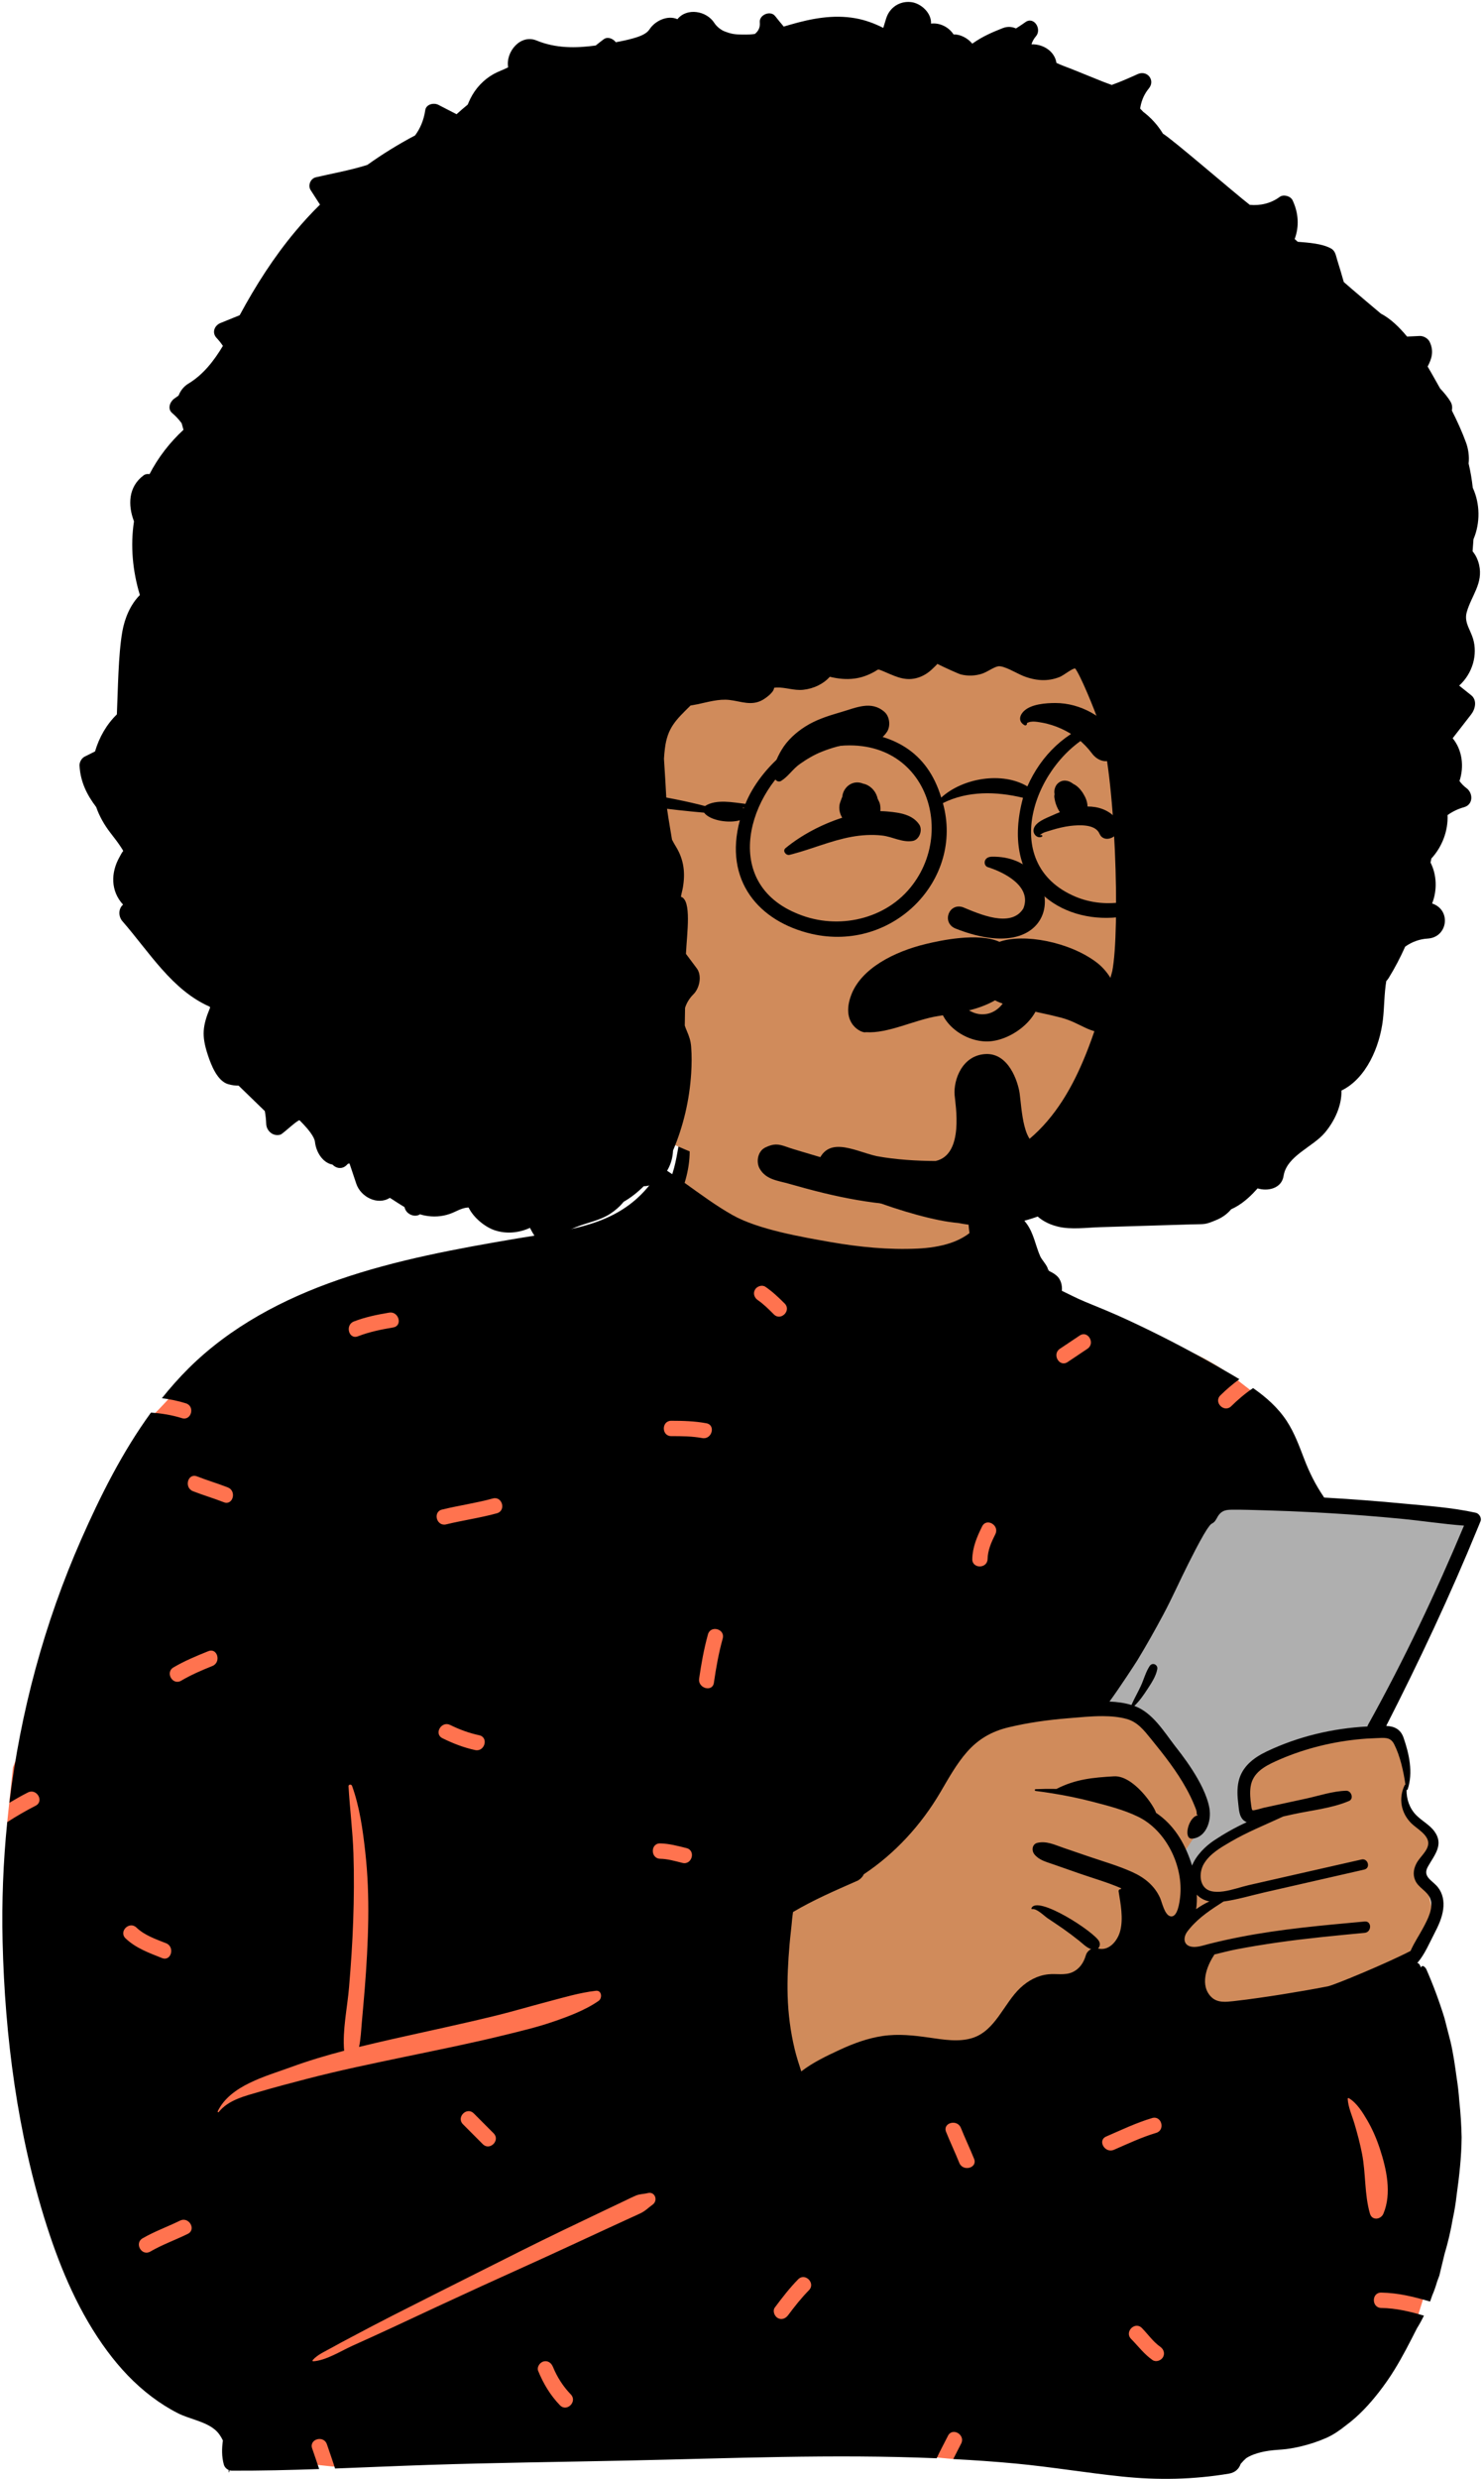 <svg width="203" height="339" viewBox="0 0 203 339" fill="none" xmlns="http://www.w3.org/2000/svg">
<path fill-rule="evenodd" clip-rule="evenodd" d="M177.086 203.984C174.804 195.107 172.705 191.342 168.652 188.257C164.86 185.37 159.324 182.945 151.246 181.174C142.834 179.7 142.595 175.314 140.487 168.266C139.871 166.146 136.822 165.582 135.505 167.11C135.32 166.908 135.126 166.725 134.927 166.559C135.106 165.547 133.638 162.651 133.687 161.685C134.199 151.594 130.908 146.528 122.696 144.645C120.911 144.235 108.779 143.993 107.037 144.477C99.424 146.588 91.93 153.292 93.076 161.366C90.687 164.498 88.348 166.41 84.661 167.419C78.919 168.15 81.804 249.736 91.775 298.615C96.054 319.587 198.356 283.892 193.733 273.389C194.388 271.463 193.194 269.348 193.733 267.359C194.123 265.921 195.122 265.325 195.625 263.902C196.332 261.896 195.564 259.206 194.767 257.16C194.44 256.142 195.367 255.043 195.625 254.003C196.848 249.095 194.049 249.527 192.029 246.248C192.059 246.237 192.584 243.895 192.583 243.906C192.891 242.234 192.117 240.092 191.442 238.697C190.986 237.754 190.008 237.163 189.037 237.271C190.015 233.94 191.252 231.168 192.583 227.959C194.935 222.303 197.173 216.385 200.552 211.265C201.934 209.167 200.817 207.239 198.578 207.096C191.332 206.635 184.164 205.589 177.086 203.984Z" fill="#D08B5B"/>
<path fill-rule="evenodd" clip-rule="evenodd" d="M165.775 204.671L149.232 232.751C149.232 232.751 153.156 233.144 154.744 233.91C156.333 234.675 163.625 243.975 163.625 243.975L164.783 249.095L162.038 253.223L163.109 255.814C163.109 255.814 163.873 254.059 165.775 252.695C167.676 251.333 171.87 249.095 171.87 249.095C171.87 249.095 170.477 248.347 170.477 247.468C170.477 246.59 169.249 242.844 171.87 241.429C174.492 240.013 188.039 236.702 188.039 236.702L201.769 207.653L165.775 204.671Z" fill="#AFAFAF"/>
<path fill-rule="evenodd" clip-rule="evenodd" d="M91.977 167.61L144.505 176.857L168.65 188.256L172.593 191.302L149.23 232.753L113.157 239.354L103.967 263.299L105.843 290.291L164.527 283.272L189.84 280.255L195.791 304.352L194.717 314.265L193.153 319.291L130.399 336.286C130.399 336.286 98.443 333.179 92.779 333.179C87.114 333.179 45.582 337.316 45.582 337.316L35.973 336.286C35.973 336.286 14.712 313.809 11.415 305.809C8.117 297.81 0.987 249.182 0.987 249.182L1.772 241.712L20.141 194.294C20.141 194.294 22.593 192.061 25.686 188.256C28.778 184.452 91.977 167.61 91.977 167.61Z" fill="#FF734F"/>
<path fill-rule="evenodd" clip-rule="evenodd" d="M187.046 236.103C182.299 236.345 177.547 237.478 173.253 239.529C171.496 240.37 169.904 241.583 169.438 243.579C169.202 244.599 169.26 245.652 169.386 246.682C169.48 247.462 169.504 248.457 170.179 248.985C170.294 249.074 170.417 249.143 170.546 249.192C168.962 249.91 167.453 250.771 166.113 251.659C164.887 252.47 163.628 253.721 163.062 255.132C163.015 254.972 162.968 254.823 162.921 254.68C161.958 251.823 160.472 249.481 158.134 247.908C157.869 246.937 155.019 242.76 152.373 242.917C149.474 243.089 147.143 243.301 144.522 244.638C143.567 244.618 142.613 244.63 141.67 244.673C141.508 244.677 141.516 244.899 141.67 244.916C142.435 245.014 143.199 245.12 143.964 245.248C145.781 245.538 147.593 245.909 149.365 246.368C151.491 246.921 153.692 247.474 155.678 248.439C159.533 250.313 161.918 255.208 161.428 259.468C161.348 260.167 161.077 262.279 160.111 262.061C159.294 261.877 158.97 260.167 158.684 259.534C157.92 257.853 156.542 256.756 154.891 256.012C152.95 255.137 150.874 254.546 148.862 253.858C147.725 253.467 146.585 253.075 145.443 252.686C144.275 252.285 143.166 251.73 141.921 252.011C141.17 252.181 141.084 253.08 141.505 253.595C142.147 254.381 143.1 254.612 144.024 254.934C145.245 255.36 146.463 255.786 147.679 256.212C149.562 256.867 151.534 257.422 153.369 258.227L153.311 258.357C153.162 258.315 152.986 258.465 153.016 258.649C153.291 260.348 153.673 262.312 153.248 264.016C152.914 265.366 151.732 266.86 150.198 266.463C150.439 266.243 150.528 265.862 150.366 265.51C149.758 264.208 141.799 259.064 141.09 260.973C141.066 261.041 141.139 261.091 141.197 261.082C141.802 260.955 142.815 261.99 143.299 262.319C143.997 262.792 144.707 263.254 145.399 263.739C146.156 264.27 146.893 264.827 147.615 265.402C148.18 265.854 148.606 266.324 149.255 266.552C148.916 266.716 148.646 267.017 148.531 267.404C148.237 268.41 147.671 269.263 146.689 269.708C145.661 270.17 144.502 269.877 143.417 269.991C141.94 270.141 140.651 270.845 139.575 271.851C137.317 273.968 136.182 277.699 133.022 278.698C131.135 279.295 129.04 278.92 127.129 278.649C124.995 278.346 122.916 278.107 120.766 278.423C118.707 278.725 116.762 279.44 114.882 280.312C113.119 281.128 111.172 282.053 109.608 283.271C109.287 282.276 108.962 281.291 108.716 280.274C108.135 277.872 107.82 275.423 107.744 272.954C107.674 270.603 107.805 268.242 108.006 265.902C108.106 264.732 108.263 263.568 108.362 262.4C108.388 262.105 108.441 261.791 108.48 261.475C111.271 259.823 114.203 258.557 117.159 257.254C117.167 257.252 117.175 257.246 117.183 257.244C117.276 257.202 117.364 257.163 117.456 257.123C117.453 257.117 117.45 257.112 117.445 257.108C117.783 256.9 118.019 256.624 118.16 256.314C122.421 253.479 125.982 249.61 128.636 245.097C129.749 243.206 130.82 241.244 132.275 239.587C133.827 237.819 135.667 236.768 137.944 236.221C140.607 235.582 143.351 235.198 146.079 234.98C147.569 234.862 149.235 234.678 150.858 234.686C151.99 234.694 153.096 234.79 154.113 235.071C155.618 235.486 156.498 236.634 157.443 237.796C158.346 238.91 159.245 240.026 160.087 241.187C160.886 242.287 161.64 243.425 162.295 244.618C162.688 245.331 163.051 246.066 163.358 246.825C163.466 247.094 163.608 247.399 163.672 247.677C163.738 247.958 163.617 248.256 163.931 248.256C162.635 248.273 161.774 251.515 163.062 251.439C164.874 251.334 165.784 249.156 165.429 247.223C164.796 243.774 161.376 239.609 160.7 238.728C159.206 236.779 157.663 234.236 155.271 233.33C155.236 233.317 155.2 233.304 155.166 233.293C155.862 232.63 156.412 231.838 156.938 231.032C157.48 230.201 158.126 229.25 158.305 228.265C158.417 227.638 157.639 227.281 157.27 227.829C156.734 228.631 156.475 229.645 156.074 230.525C155.665 231.417 155.169 232.261 154.776 233.161C153.83 232.871 152.808 232.737 151.77 232.692C153.082 230.911 155.323 227.474 155.591 227.034C156.833 224.99 158.015 222.884 159.143 220.774C160.362 218.489 161.407 216.109 162.575 213.798C163.238 212.487 163.906 211.166 164.642 209.894C164.895 209.457 165.168 209.022 165.476 208.626C165.537 208.547 165.613 208.481 165.684 208.408C165.765 208.362 165.848 208.313 165.896 208.287C166.32 208.043 166.469 207.476 166.768 207.116C167.244 206.534 167.803 206.467 168.522 206.459C170.051 206.443 171.584 206.503 173.112 206.545C175.356 206.608 177.597 206.698 179.838 206.816C180.517 206.852 181.192 206.89 181.87 206.932C185.131 207.125 188.387 207.38 191.636 207.693C194.511 207.969 197.386 208.419 200.264 208.634C196.368 217.92 192.048 227.036 187.156 235.836C187.106 235.926 187.07 236.014 187.046 236.103ZM165.429 260.026C164.8 260.315 164.191 260.673 163.623 261.083C163.718 260.445 163.741 259.773 163.714 259.099C164.183 259.602 164.783 259.891 165.429 260.026ZM192.254 244.052C192.21 244.058 192.168 244.082 192.147 244.126C191.278 245.925 191.641 247.935 193.062 249.345C193.805 250.08 195.425 250.911 195.373 252.118C195.328 253.096 194.269 253.916 193.815 254.722C193.393 255.473 193.236 256.298 193.574 257.112C194.006 258.156 195.213 258.571 195.626 259.595C196.151 260.895 195.3 262.463 194.702 263.595C194.148 264.643 193.429 265.691 192.953 266.799C189.762 268.457 182.52 271.468 181.648 271.636C180.584 271.843 179.519 272.04 178.45 272.224C176.401 272.58 174.345 272.912 172.284 273.204C171.111 273.369 169.936 273.533 168.76 273.66C167.734 273.772 166.576 273.921 165.749 273.146C164.081 271.581 165.016 268.957 166.072 267.376C166.092 267.344 166.092 267.314 166.084 267.288C167.079 267.055 168.072 266.782 169.061 266.59C170.965 266.222 172.881 265.913 174.801 265.636C178.744 265.072 182.714 264.698 186.677 264.322C187.659 264.228 187.67 262.679 186.677 262.771C180.982 263.293 175.258 263.79 169.64 264.89C168.231 265.163 166.832 265.473 165.443 265.823C164.786 265.985 164.081 266.241 163.392 266.249C163.35 266.249 163.309 266.249 163.267 266.246C161.918 266.203 161.722 265.045 162.464 264.082C162.555 263.962 162.649 263.845 162.746 263.731C164.055 262.166 165.687 261.121 167.367 260.038C169.249 259.781 171.127 259.209 172.97 258.788C177.521 257.747 182.072 256.708 186.625 255.67C187.518 255.465 187.139 254.089 186.245 254.292C182.789 255.077 179.333 255.861 175.876 256.647L170.818 257.798C169.807 258.027 168.545 258.486 167.357 258.652C166.769 258.733 166.202 258.744 165.688 258.623C164.032 258.23 163.947 256.151 164.662 254.917C165.463 253.529 166.977 252.662 168.32 251.878C170.648 250.514 173.124 249.535 175.545 248.405C175.974 248.311 176.403 248.216 176.833 248.12C179.33 247.569 182.184 247.298 184.535 246.288C185.241 245.988 184.855 244.874 184.159 244.889C182.333 244.93 180.426 245.581 178.642 245.967C176.712 246.387 174.779 246.805 172.849 247.223C172.656 247.264 171.509 247.632 171.336 247.551C171.226 247.498 171.187 247.115 171.151 246.863C171.033 246.033 170.946 245.161 171.075 244.328C171.358 242.46 172.911 241.583 174.481 240.866C177.979 239.271 181.815 238.273 185.633 237.874C186.512 237.782 187.392 237.725 188.277 237.695C189.317 237.664 190.173 237.48 190.7 238.508C191.526 240.125 191.982 242.205 192.254 244.052ZM187.397 302.718C186.634 300.075 186.842 297.251 186.32 294.553C186.05 293.162 185.682 291.781 185.28 290.423C184.956 289.324 184.415 288.158 184.354 287.013C184.351 286.936 184.441 286.892 184.502 286.926C185.578 287.546 186.403 288.88 187.016 289.928C187.75 291.184 188.311 292.496 188.764 293.877C189.664 296.629 190.404 299.946 189.243 302.718C188.897 303.545 187.681 303.71 187.397 302.718ZM157.65 322.739C156.514 321.944 155.686 320.833 154.722 319.85C153.776 318.886 155.257 317.4 156.204 318.365C157.026 319.201 157.74 320.246 158.708 320.924C159.173 321.249 159.388 321.838 159.083 322.362C158.813 322.824 158.114 323.064 157.65 322.739ZM151.315 292.177C153.39 291.278 155.428 290.299 157.598 289.651C158.896 289.263 159.445 291.292 158.156 291.677C156.157 292.274 154.282 293.164 152.373 293.992C151.147 294.523 150.082 292.713 151.315 292.177ZM129.419 291.548C128.911 290.293 130.938 289.752 131.438 290.989C132.013 292.414 132.673 293.802 133.248 295.225C133.754 296.481 131.727 297.022 131.227 295.785C130.652 294.359 129.994 292.972 129.419 291.548ZM107.806 316.612C107.468 317.064 106.905 317.308 106.372 316.989C105.927 316.722 105.655 316.008 105.997 315.551C106.995 314.217 108.007 312.898 109.177 311.707C110.125 310.742 111.606 312.23 110.658 313.194C109.613 314.256 108.697 315.419 107.806 316.612ZM104.715 175.98C105.676 176.639 106.519 177.438 107.34 178.262C108.295 179.219 106.813 180.706 105.859 179.749C105.167 179.054 104.468 178.35 103.658 177.794C103.189 177.473 102.979 176.876 103.282 176.356C103.553 175.891 104.248 175.66 104.715 175.98ZM136.159 209.795C135.615 210.887 135.126 211.958 135.095 213.199C135.062 214.55 132.967 214.55 133.001 213.199C133.041 211.574 133.638 210.166 134.35 208.734C134.953 207.523 136.759 208.588 136.159 209.795ZM147.695 182.637C148.822 181.884 149.868 183.704 148.752 184.45C147.847 185.055 146.942 185.662 146.038 186.267C144.912 187.02 143.865 185.198 144.981 184.452C145.886 183.847 146.79 183.242 147.695 182.637ZM97.655 230.121C97.463 231.456 95.445 230.884 95.635 229.563C95.93 227.518 96.289 225.501 96.842 223.509C97.204 222.207 99.224 222.765 98.862 224.069C98.309 226.06 97.95 228.076 97.655 230.121ZM90.311 254.193C88.962 254.164 88.962 252.062 90.311 252.091C91.531 252.117 92.73 252.439 93.907 252.734C95.216 253.061 94.658 255.088 93.35 254.76C92.355 254.51 91.342 254.215 90.311 254.193ZM87.6 302.682C87.137 302.908 86.662 303.111 86.194 303.326C85.256 303.757 84.319 304.188 83.382 304.618C81.43 305.517 79.48 306.419 77.531 307.324C73.629 309.136 69.698 310.884 65.787 312.675C61.799 314.503 57.822 316.355 53.849 318.216C51.978 319.093 50.092 319.937 48.21 320.79C46.601 321.521 44.611 322.797 42.845 322.916C42.754 322.923 42.724 322.808 42.775 322.748C43.443 321.986 44.508 321.544 45.385 321.049C46.281 320.543 47.193 320.067 48.102 319.585C49.996 318.578 51.892 317.58 53.805 316.608C57.63 314.666 61.463 312.738 65.297 310.813C69.206 308.849 73.111 306.872 77.055 304.976C78.912 304.085 80.771 303.196 82.631 302.31C83.638 301.829 84.646 301.349 85.654 300.872C86.09 300.664 86.521 300.441 86.966 300.257C87.557 300.011 88.007 300.061 88.617 299.91C89.612 299.663 90.043 300.933 89.279 301.486C88.65 301.94 88.319 302.33 87.6 302.682ZM73.617 324.229C73.401 323.705 73.852 323.067 74.348 322.937C74.943 322.78 75.419 323.141 75.636 323.671C76.211 325.071 77.029 326.358 78.082 327.444C79.022 328.413 77.542 329.9 76.6 328.929C75.281 327.568 74.333 325.978 73.617 324.229ZM63.329 290.498C62.374 289.541 63.855 288.055 64.81 289.013L67.525 291.737C68.48 292.694 66.998 294.18 66.043 293.222L63.329 290.498ZM35.476 286.059C33.525 286.633 31.248 287.161 29.918 288.831C29.853 288.913 29.744 288.807 29.783 288.727C31.486 285.184 36.371 283.941 39.754 282.701C42.146 281.822 44.601 281.093 47.076 280.444C46.829 277.611 47.511 274.575 47.748 271.755C48.002 268.746 48.208 265.727 48.313 262.708C48.422 259.628 48.448 256.528 48.347 253.448C48.246 250.379 47.849 247.347 47.675 244.288C47.658 243.992 48.069 243.978 48.157 244.222C49.185 247.061 49.624 250.206 49.959 253.198C50.304 256.283 50.418 259.356 50.374 262.459C50.328 265.647 50.144 268.828 49.89 272.007C49.77 273.514 49.63 275.018 49.498 276.523C49.398 277.672 49.351 278.813 49.118 279.924C50.611 279.558 52.107 279.209 53.599 278.871C58.355 277.795 63.132 276.795 67.868 275.631C70.193 275.06 72.485 274.375 74.8 273.767C76.979 273.195 79.28 272.5 81.517 272.246C82.316 272.155 82.418 273.25 81.889 273.622C80.07 274.903 77.655 275.796 75.554 276.512C73.446 277.232 71.254 277.749 69.093 278.282C64.587 279.394 60.038 280.303 55.496 281.25C50.959 282.196 46.415 283.134 41.93 284.302C39.77 284.865 37.617 285.429 35.476 286.059ZM24.782 229.841C23.616 230.528 22.563 228.711 23.725 228.026C25.246 227.13 26.866 226.458 28.5 225.802C29.753 225.299 30.293 227.331 29.057 227.828C27.588 228.417 26.148 229.036 24.782 229.841ZM20.558 307.91C19.389 308.591 18.335 306.774 19.501 306.097C21.139 305.145 22.932 304.51 24.629 303.675C25.837 303.083 26.897 304.896 25.686 305.49C23.989 306.323 22.196 306.958 20.558 307.91ZM18.66 263.595C19.79 264.673 21.299 265.179 22.722 265.744C23.962 266.238 23.419 268.27 22.165 267.772C20.392 267.066 18.587 266.422 17.178 265.08C16.199 264.146 17.682 262.663 18.66 263.595ZM31.168 203.41C32.411 203.899 31.867 205.931 30.611 205.436C29.219 204.887 27.781 204.471 26.388 203.923C25.145 203.434 25.69 201.404 26.945 201.897C28.337 202.444 29.776 202.862 31.168 203.41ZM53.233 179.505C54.554 179.282 55.117 181.306 53.79 181.531C52.145 181.81 50.525 182.136 48.964 182.742C47.704 183.231 47.163 181.197 48.407 180.715C49.968 180.11 51.588 179.783 53.233 179.505ZM60.524 237.708C59.313 237.111 60.376 235.3 61.581 235.894C62.852 236.52 64.168 237.005 65.554 237.301C66.874 237.584 66.312 239.608 64.997 239.328C63.437 238.993 61.953 238.413 60.524 237.708ZM67.41 204.924C68.714 204.565 69.265 206.593 67.967 206.949C65.682 207.578 63.33 207.903 61.029 208.463C59.717 208.782 59.163 206.754 60.472 206.437C62.773 205.877 65.126 205.551 67.41 204.924ZM96.622 194.635C97.948 194.88 97.383 196.906 96.065 196.661C94.662 196.4 93.241 196.397 91.819 196.395C90.469 196.395 90.471 194.294 91.819 194.294C93.434 194.296 95.029 194.338 96.622 194.635ZM191.893 205.613C188.471 205.285 185.044 205.023 181.61 204.825C181.45 204.817 181.295 204.806 181.134 204.798C181.115 204.762 181.092 204.727 181.068 204.691C179.948 203.041 179.123 201.391 178.409 199.527C177.726 197.751 177.063 195.921 176.01 194.318C174.809 192.492 173.189 191.063 171.413 189.826C170.335 190.552 169.336 191.404 168.421 192.306C167.458 193.255 165.976 191.769 166.939 190.82C167.752 190.018 168.621 189.278 169.537 188.609C168.478 187.963 167.398 187.356 166.344 186.753C162.391 184.491 158.346 182.4 154.218 180.489C152.298 179.598 150.355 178.807 148.4 178.006C147.348 177.575 146.307 177.02 145.254 176.522C145.331 175.776 145.108 174.94 144.538 174.45C144.117 174.09 143.788 173.955 143.287 173.7C143.174 173.661 143.106 173.637 143.075 173.625C143.098 173.629 143.166 173.651 143.277 173.687C143.545 173.812 143.567 173.774 143.342 173.579C143.328 173.155 142.493 172.256 142.301 171.817C141.637 170.312 141.429 168.72 140.447 167.35C139.094 165.461 136.822 164.746 134.703 165.387C134.483 163.114 134.425 160.743 133.572 158.714C133.548 158.659 133.473 158.636 133.438 158.697C132.549 160.218 132.472 161.912 132.404 163.666C132.338 165.313 132.401 166.998 132.616 168.633C132.48 168.739 132.341 168.839 132.197 168.935C131.521 169.382 130.794 169.726 130.03 169.982C128.573 170.464 127.047 170.675 125.521 170.749C121.58 170.937 117.519 170.538 113.644 169.861C109.725 169.174 103.715 168.145 100.227 166.177C97.925 164.881 95.802 163.297 93.65 161.761C94.43 159.241 94.629 156.53 93.844 154.399C93.749 154.144 93.352 154.097 93.276 154.399C92.783 156.433 92.639 158.475 91.985 160.485C91.974 160.514 91.964 160.547 91.953 160.575C91.749 160.435 91.545 160.298 91.341 160.162C90.869 159.849 90.228 160.083 89.945 160.529C85.423 167.678 78.262 168.087 70.742 169.364C62.512 170.761 54.241 172.268 46.328 175.003C38.762 177.619 31.53 181.428 25.801 187.119C24.504 188.406 23.291 189.779 22.146 191.211C23.254 191.351 24.352 191.569 25.436 191.912C26.72 192.316 26.169 194.344 24.88 193.937C23.486 193.499 22.077 193.281 20.654 193.174C16.761 198.515 13.726 204.573 11.101 210.535C6.067 221.966 2.79 234.141 1.282 246.536C2.11 246.038 2.953 245.564 3.817 245.124C5.017 244.511 6.076 246.324 4.874 246.937C3.54 247.619 2.244 248.369 0.988 249.183C0.439 254.607 0.227 260.068 0.356 265.52C0.662 278.517 2.411 291.895 6.367 304.296C8.307 310.382 10.879 316.418 14.709 321.562C16.443 323.892 18.412 325.993 20.732 327.746C21.855 328.596 23.044 329.355 24.298 329.996C25.913 330.826 28.018 331.099 29.411 332.273C29.87 332.66 30.223 333.169 30.49 333.744C30.336 334.838 30.317 335.933 30.616 337.025C30.71 337.368 30.967 337.646 31.284 337.779C31.289 337.874 31.289 337.965 31.289 338.054C31.289 338.097 31.352 338.108 31.359 338.065C31.372 337.984 31.386 337.902 31.399 337.819C31.501 337.853 31.608 337.869 31.718 337.869C35.696 337.883 39.678 337.786 43.66 337.651C43.352 336.705 43.019 335.766 42.698 334.82C42.264 333.535 44.287 332.988 44.718 334.261C45.093 335.367 45.485 336.464 45.833 337.575C50.1 337.415 54.366 337.225 58.624 337.083C67.681 336.782 76.736 336.681 85.795 336.489C99.863 336.191 114.034 335.578 128.125 336.177C128.612 335.139 129.158 334.126 129.675 333.103C130.284 331.894 132.092 332.96 131.483 334.163C131.124 334.874 130.751 335.576 130.398 336.286C133.251 336.434 136.102 336.631 138.948 336.899C143.802 337.357 148.609 338.168 153.459 338.672C158.389 339.187 163.212 339.095 168.102 338.279C168.982 338.131 169.501 337.597 169.716 336.936C169.724 336.934 169.728 336.928 169.733 336.92C169.985 336.626 170.22 336.382 170.464 336.169C170.755 335.98 171.069 335.82 171.438 335.678C172.127 335.414 172.845 335.254 173.572 335.147C174.374 335.026 175.185 335.015 175.986 334.916C176.662 334.83 177.322 334.701 177.982 334.544C179.168 334.259 180.294 333.888 181.414 333.398C182.391 332.969 183.273 332.355 184.106 331.685C185.828 330.422 187.321 328.809 188.625 327.133C189.385 326.154 190.1 325.137 190.749 324.078C191.88 322.245 192.843 320.341 193.818 318.42C194.171 317.852 194.493 317.268 194.789 316.673C192.884 316.11 190.964 315.653 188.945 315.62C187.596 315.598 187.596 313.497 188.945 313.519C191.259 313.555 193.448 314.097 195.623 314.745C195.73 314.462 195.831 314.177 195.925 313.888C196.184 313.288 196.4 312.67 196.577 312.045C196.682 311.762 196.786 311.478 196.891 311.193C197.127 310.211 197.363 309.227 197.602 308.242C198.075 306.666 198.449 305.066 198.724 303.446C198.955 302.379 199.132 301.304 199.253 300.216C199.62 297.583 199.918 294.954 199.939 292.29C199.907 290.648 199.803 289.009 199.626 287.377C199.549 286.27 199.422 285.166 199.249 284.071C199.022 282.441 198.801 280.829 198.425 279.221C198.145 278.134 197.866 277.047 197.586 275.959C196.887 273.693 196.062 271.469 195.111 269.298C195.059 269.161 194.794 268.862 194.635 268.859C194.514 268.856 194.346 268.966 194.401 269.114C194.407 269.126 194.412 269.142 194.418 269.156C194.363 269.032 194.31 268.906 194.255 268.782C194.207 268.667 194.025 268.436 193.884 268.44C193.876 268.44 193.866 268.44 193.857 268.441C193.893 268.416 193.928 268.381 193.962 268.342C194.902 267.225 195.512 265.757 196.184 264.464C196.742 263.398 197.269 262.273 197.421 261.068C197.553 260.01 197.374 258.967 196.711 258.11C195.956 257.136 194.537 256.679 195.326 255.271C196.222 253.669 197.539 252.278 196.227 250.459C195.559 249.532 194.501 249.022 193.715 248.216C192.812 247.283 192.383 246.035 192.406 244.762C192.461 244.794 192.535 244.778 192.56 244.698C193.319 242.397 192.769 239.87 191.993 237.629C191.569 236.414 190.67 236.08 189.625 236.02C194.149 227.155 198.384 218.148 202.157 208.932C202.283 208.631 202.406 208.329 202.528 208.027C202.712 207.575 202.324 206.973 201.876 206.874C198.614 206.156 195.216 205.928 191.893 205.613Z" fill="black"/>
<path fill-rule="evenodd" clip-rule="evenodd" d="M156.806 104.005C155.013 82.026 149.552 62.559 123.893 61.729C112.315 61.833 100.494 64.306 89.845 68.882C63.964 81.928 55.752 129.598 78.554 148.787C78.419 148.864 78.386 149.089 78.546 149.197C83.257 152.383 88.494 155.006 93.738 157.207C107.708 163.144 124.152 165.725 138.399 159.283C160.142 149.983 160.468 124.103 156.806 104.005Z" fill="#D08B5B"/>
<path fill-rule="evenodd" clip-rule="evenodd" d="M199.604 93.761C200.496 92.952 201.163 91.891 201.501 90.701C201.809 89.616 201.829 88.432 201.502 87.349C201.153 86.188 200.397 85.264 200.567 84.055C200.586 83.937 200.61 83.814 200.646 83.69C201.299 81.416 202.906 79.774 202.332 77.252C202.169 76.54 201.864 75.9 201.438 75.395C201.485 74.849 201.526 74.297 201.56 73.746C202.503 71.526 202.47 68.889 201.464 66.703C201.34 65.584 201.155 64.476 200.894 63.386C201.015 62.422 200.847 61.361 200.539 60.517C199.997 59.034 199.327 57.572 198.601 56.134C198.686 55.741 198.648 55.325 198.433 54.956C198.04 54.284 197.522 53.693 196.992 53.116C196.616 52.443 196.239 51.775 195.864 51.116C195.691 50.813 195.499 50.478 195.289 50.122C195.864 49.048 196.17 48.002 195.562 46.74C195.334 46.266 194.706 45.916 194.187 45.947C193.621 45.981 193.051 46.007 192.477 46.029C191.404 44.726 190.189 43.557 188.886 42.884C187.566 41.76 186.229 40.657 184.928 39.53C184.559 39.209 184.188 38.889 183.82 38.568C183.817 38.561 183.814 38.55 183.812 38.542C183.54 37.547 183.234 36.564 182.929 35.577C182.737 34.965 182.681 34.324 182.087 33.99C180.848 33.294 178.944 33.184 177.523 33.065C177.382 32.939 177.24 32.816 177.099 32.69C177.745 30.961 177.63 29.125 176.817 27.394C176.539 26.806 175.579 26.541 175.051 26.929C173.833 27.828 172.387 28.146 170.959 28.014C168.858 26.391 160.385 19.05 159.075 18.276C159.06 18.247 159.046 18.22 159.03 18.192C158.293 17.011 157.399 16.062 156.395 15.301C156.252 15.151 156.107 15 155.964 14.849C156.09 13.948 156.423 13.079 156.957 12.351C157.014 12.267 157.08 12.185 157.146 12.107C158.081 10.988 156.938 9.548 155.632 10.134C155.538 10.176 155.444 10.218 155.349 10.263C154.345 10.713 153.234 11.202 152.078 11.615C151.653 11.456 151.221 11.312 150.828 11.152L146.612 9.448C145.917 9.168 145.185 8.93 144.513 8.6C144.278 7.035 142.72 6.009 141.098 6.062C141.192 5.762 141.332 5.47 141.528 5.193C141.585 5.112 141.648 5.033 141.714 4.957C142.547 3.982 141.434 2.175 140.243 3.042C140.16 3.102 140.073 3.163 139.99 3.223C139.658 3.457 139.319 3.676 138.976 3.888C138.428 3.647 137.81 3.593 137.164 3.847C135.733 4.41 134.413 4.983 133.154 5.866C133.102 5.902 133.049 5.933 132.997 5.967C132.371 5.207 131.378 4.699 130.484 4.704C130.467 4.704 130.453 4.704 130.435 4.704C129.767 3.68 128.542 3.084 127.358 3.229C127.438 1.76 125.974 0.448 124.641 0.289C123.085 0.103 121.682 1.011 121.215 2.538C121.085 2.963 120.955 3.388 120.824 3.813C119.616 3.2 118.341 2.73 117.009 2.496C113.974 1.961 111.007 2.53 108.083 3.377C107.791 3.462 107.499 3.549 107.207 3.635C106.79 3.15 106.399 2.652 106.025 2.188C105.38 1.387 103.83 2.028 103.935 3.058C104.007 3.768 103.72 4.279 103.258 4.643C102.75 4.717 102.26 4.74 101.52 4.725C100.542 4.705 100.097 4.674 99.074 4.273C98.598 4.087 98.004 3.596 97.726 3.156C96.662 1.468 93.957 1.013 92.669 2.623C91.314 2.026 89.602 2.849 88.85 4.009C88.456 4.616 87.634 4.955 86.6 5.246C85.824 5.465 85.03 5.63 84.233 5.775C83.877 5.29 83.129 4.966 82.58 5.372C82.208 5.648 81.847 5.931 81.491 6.222C78.745 6.602 76.013 6.616 73.395 5.539C71.178 4.628 69.143 7.117 69.509 9.207C68.867 9.543 68.17 9.767 67.536 10.119C66.153 10.887 65.017 12.102 64.324 13.53C64.2 13.785 64.088 14.045 63.981 14.305C63.464 14.729 62.953 15.163 62.454 15.621C61.623 15.193 60.794 14.765 59.964 14.337C59.342 14.017 58.294 14.24 58.171 15.07C57.97 16.436 57.481 17.568 56.784 18.516C54.516 19.714 52.334 21.059 50.246 22.553C47.845 23.31 45.292 23.751 43.194 24.248C42.476 24.418 42.084 25.361 42.489 25.989C42.917 26.654 43.346 27.318 43.772 27.983C42.578 29.154 41.457 30.378 40.399 31.644C37.454 35.164 34.99 39.023 32.785 43.11C31.912 43.465 31.04 43.817 30.167 44.171C29.326 44.513 28.947 45.495 29.629 46.217C29.953 46.562 30.243 46.924 30.491 47.305C29.255 49.362 27.8 51.237 25.764 52.466C25.145 52.84 24.68 53.425 24.432 54.09C24.22 54.232 24.011 54.384 23.805 54.539C23.23 54.975 22.882 55.926 23.556 56.491C24.029 56.89 24.474 57.363 24.85 57.886C24.931 58.182 25.015 58.482 25.098 58.779C23.206 60.528 21.633 62.561 20.453 64.841C20.173 64.796 19.886 64.825 19.653 64.999C17.542 66.567 17.479 69.065 18.328 71.297C17.816 74.662 18.145 78.111 19.133 81.371C17.834 82.674 17.053 84.555 16.734 86.367C16.173 89.551 16.133 94.447 15.987 97.696C14.571 99.07 13.562 100.848 13.001 102.76C12.528 102.997 12.055 103.233 11.582 103.47C11.161 103.68 10.853 104.234 10.879 104.702C10.999 106.963 11.927 108.749 13.157 110.367C13.594 111.615 14.239 112.766 15.086 113.869C15.671 114.625 16.243 115.35 16.747 116.167C16.8 116.249 16.831 116.325 16.855 116.377C16.656 116.593 16.491 116.95 16.348 117.205C15.141 119.343 15.122 121.849 16.836 123.711C16.191 124.242 16.17 125.313 16.739 125.97C20.447 130.228 23.538 135.406 28.683 137.667C28.706 137.706 28.727 137.746 28.745 137.785C27.703 140.307 27.562 141.618 28.414 144.224C28.419 144.248 28.427 144.268 28.435 144.292C28.889 145.657 29.725 147.846 31.233 148.271C31.709 148.406 32.176 148.465 32.639 148.462C33.835 149.622 35.029 150.782 36.224 151.943C36.328 152.518 36.393 153.1 36.414 153.684C36.448 154.665 37.365 155.458 38.353 155.169C38.7 155.067 40.623 153.188 40.976 153.199C41.154 153.378 41.326 153.555 41.499 153.738C42.134 154.407 43.014 155.463 43.087 156.164C43.228 157.486 44.091 158.999 45.483 159.266C46.006 159.8 46.842 159.961 47.482 159.265C47.524 159.219 47.566 159.175 47.61 159.136C47.678 159.128 47.743 159.12 47.811 159.112C48.12 160.036 48.428 160.96 48.739 161.883C49.348 163.701 51.673 164.87 53.324 163.808C53.591 163.968 53.852 164.139 54.114 164.311C54.511 164.565 54.913 164.825 55.326 165.07C55.349 165.137 55.373 165.206 55.394 165.271C55.66 166.088 56.768 166.526 57.45 166.057C57.662 166.126 57.879 166.181 58.098 166.225C59.25 166.454 60.41 166.39 61.523 166.005C62.32 165.731 63.081 165.208 63.938 165.137C63.991 165.133 64.046 165.137 64.101 165.136C64.8 166.575 66.398 167.817 67.657 168.238C69.306 168.789 70.994 168.593 72.496 167.916C72.901 168.731 73.41 169.501 74.018 170.215C74.355 170.609 74.964 170.524 75.311 170.215C75.971 169.627 76.627 169.036 77.282 168.444C77.756 168.26 78.234 168.04 78.733 167.835C80.294 167.194 82.005 166.929 83.449 166.003C84.134 165.563 84.779 165.002 85.31 164.351C86.31 163.772 87.229 163.047 88.057 162.219C88.469 162.222 88.901 162.125 89.319 161.911C91.067 161.018 91.986 159.202 92.067 157.341C93.484 153.992 94.32 150.42 94.549 146.764C94.623 145.563 94.636 144.351 94.544 143.152C94.482 142.305 94.27 141.741 93.951 140.977C93.844 140.727 93.747 140.499 93.672 140.246C93.69 139.437 93.7 138.628 93.711 137.822C93.928 137.142 94.314 136.509 94.853 135.975C95.686 135.151 96.068 133.438 95.31 132.419C94.816 131.76 94.325 131.1 93.831 130.441C93.969 127.612 94.644 123.11 93.149 122.637C93.209 122.217 93.337 121.802 93.41 121.384C93.76 119.377 93.552 117.583 92.491 115.828C92.269 115.463 92.08 115.14 91.926 114.825C91.83 114.247 91.733 113.669 91.636 113.091C91.487 112.201 91.341 111.303 91.216 110.399C91.15 109.248 91.09 108.098 91.025 106.945C90.965 105.884 90.897 104.822 90.826 103.759C90.855 103.283 90.897 102.808 90.957 102.332C91.315 99.498 92.467 98.45 94.463 96.48C94.777 96.43 95.088 96.375 95.394 96.312C96.817 96.015 98.307 95.555 99.773 95.721C101.364 95.899 102.788 96.59 104.335 95.708C104.789 95.445 105.79 94.72 105.876 94.145C105.881 94.108 105.889 94.076 105.9 94.053C106.007 94.037 106.145 94.024 106.232 94.021C107.46 93.979 108.633 94.465 109.871 94.331C111.337 94.174 112.649 93.52 113.51 92.55C114.617 92.823 115.745 92.947 116.892 92.795C117.854 92.669 118.715 92.353 119.567 91.886C120.186 91.549 119.991 91.452 120.665 91.725C122.199 92.351 123.585 93.175 125.312 92.747C126.21 92.527 126.983 92.041 127.633 91.387C127.787 91.234 128.048 91.006 128.224 90.79C129.045 91.208 131.108 92.151 131.447 92.235C132.409 92.472 133.429 92.435 134.364 92.12C135.051 91.888 135.893 91.258 136.496 91.129C137.277 90.961 139.012 92.054 139.944 92.43C141.58 93.089 143.312 93.252 144.97 92.572C145.539 92.338 146.647 91.405 147.073 91.413C147.766 92.272 149.698 96.971 150.278 98.686C152.628 105.621 153.236 127.273 152.152 132.797C152.111 132.96 152.065 133.12 152.021 133.283C150.688 138.087 149.301 142.973 147.073 147.449C144.97 151.668 142.061 155.466 137.889 157.77C133.561 160.16 128.482 160.787 123.617 160.464C120.485 160.259 117.405 159.626 114.373 158.832C112.789 158.421 111.219 157.962 109.657 157.483C108.975 157.275 108.282 157.082 107.614 156.84C106.433 156.411 105.813 156.378 104.682 156.926C103.653 157.426 103.389 158.898 103.924 159.826C104.797 161.339 106.396 161.444 107.94 161.886C109.513 162.335 111.092 162.766 112.679 163.151C115.723 163.886 118.817 164.452 121.937 164.711C127.523 165.183 133.28 164.457 138.363 162.007C138.939 161.727 139.493 161.432 140.029 161.111C139.83 161.389 139.628 161.667 139.424 161.944C138.86 162.708 139.278 164.007 140.07 164.425C140.321 164.557 140.571 164.683 140.826 164.806C140.859 164.887 140.897 164.969 140.937 165.051C141.662 166.511 143.177 167.373 144.722 167.746C146.555 168.187 148.609 167.875 150.475 167.82C152.203 167.766 153.934 167.714 155.661 167.661C156.069 167.652 156.476 167.637 156.883 167.625C158.937 167.562 160.988 167.501 163.04 167.438C164.868 167.383 164.783 167.526 166.499 166.789C167.264 166.459 167.891 165.991 168.419 165.368C168.748 165.222 169.067 165.054 169.373 164.862C170.356 164.246 171.228 163.423 172.032 162.513C173.399 162.947 175.315 162.544 175.581 160.819C176.01 158.058 179.579 156.879 181.246 154.883C182.591 153.273 183.553 151.164 183.502 149.138C186.895 147.488 188.739 143.141 189.171 139.453C189.372 137.743 189.341 135.912 189.63 134.173C189.759 134.034 189.873 133.887 189.971 133.73C190.822 132.345 191.564 130.919 192.216 129.459C193.106 128.815 194.174 128.418 195.292 128.353C198.04 128.192 198.559 124.465 195.938 123.567C195.925 123.561 195.914 123.559 195.901 123.554C196.612 121.767 196.552 119.653 195.689 117.961C195.725 117.777 195.76 117.596 195.795 117.412C197.266 115.823 198.109 113.614 198.015 111.463C198.686 110.987 199.439 110.62 200.262 110.391C201.534 110.039 201.542 108.479 200.602 107.78C200.223 107.499 199.909 107.171 199.648 106.808C200.298 104.843 200.042 102.571 198.713 100.959C199.557 99.871 200.401 98.784 201.244 97.696C201.804 96.977 202.099 95.755 201.244 95.072C200.698 94.633 200.152 94.197 199.604 93.761Z" fill="black"/>
<path fill-rule="evenodd" clip-rule="evenodd" d="M138.186 134.579C139.085 132.988 141.764 133.247 142.174 135.102C143.006 138.861 138.536 142.333 135.142 142.42C131.77 142.506 127.984 139.626 128.473 135.988C128.594 135.088 129.791 135.197 130.2 135.761L130.358 135.978C131.468 137.473 132.931 139.021 134.991 138.656C135.844 138.505 136.619 137.971 137.135 137.282C137.757 136.451 137.689 135.459 138.186 134.579ZM116.737 107.072C117.194 106.945 117.654 106.994 118.06 107.167C118.964 107.333 119.719 108.09 119.985 108.953C120.005 109.028 120.029 109.102 120.056 109.175L120.095 109.284L119.987 109.007C120.037 109.28 120.258 109.566 120.339 109.84C120.436 110.177 120.46 110.559 120.427 110.929C120.714 110.932 121.002 110.942 121.289 110.967L121.566 110.992C123.117 111.136 124.819 111.401 125.738 112.746C126.255 113.501 125.771 114.861 124.822 115.007C123.362 115.231 122.103 114.42 120.648 114.258C119.273 114.104 117.834 114.192 116.476 114.442C113.672 114.956 111.095 116.096 108.364 116.811L107.992 116.906L107.993 116.904C107.524 117.017 106.993 116.364 107.456 115.982C109.645 114.179 112.447 112.717 115.208 111.827C114.805 111.185 114.681 110.34 114.956 109.651C114.999 109.508 115.051 109.369 115.107 109.231L115.223 108.946C115.234 108.812 115.26 108.679 115.297 108.549L115.304 108.509L115.307 108.512C115.513 107.842 116.048 107.262 116.737 107.072ZM144.66 107.175C145.259 106.574 146.1 106.663 146.724 107.136L146.807 107.201C147.396 107.463 147.883 108.037 148.202 108.568C148.536 109.12 148.756 109.682 148.765 110.29C150.214 110.294 151.602 110.731 152.665 111.904C153.01 112.283 153.244 112.867 153.055 113.381L152.942 113.686C152.585 114.656 150.979 115.214 150.432 114.074L150.407 114.018C149.827 112.664 147.602 112.806 146.419 112.944C145.594 113.041 144.778 113.247 143.983 113.477C143.702 113.558 143.424 113.647 143.145 113.737L142.867 113.827C142.72 113.875 141.948 114.295 142.429 114.196C142.558 114.169 142.654 114.358 142.523 114.421C141.95 114.696 141.34 114.149 141.378 113.532C141.444 112.462 143.139 111.875 143.955 111.505L144.003 111.483C144.316 111.338 144.643 111.199 144.981 111.07C144.791 110.787 144.634 110.471 144.503 110.133C144.379 109.813 144.297 109.503 144.252 109.163C144.208 108.997 144.208 108.831 144.252 108.665L144.26 108.618C144.236 108.508 144.225 108.394 144.227 108.28L144.222 108.236H144.227C144.242 107.836 144.401 107.435 144.66 107.175ZM135.095 118.576C137.395 119.289 141.189 121.231 139.99 124.228C138.318 126.981 133.88 124.958 131.729 124.069C129.797 123.427 128.792 126.143 130.658 126.962C146.097 133.088 146.04 116.919 135.656 117.156C134.512 117.182 134.476 118.339 135.095 118.576ZM114.67 97.492L115.063 97.377C117.101 96.785 119.182 95.762 120.992 97.358C121.703 97.985 121.849 99.287 121.341 100.069C120.181 101.85 118.464 101.578 116.594 101.73C115.168 101.845 113.765 102.265 112.436 102.79C111.35 103.219 110.342 103.823 109.39 104.496C108.456 105.158 107.817 106.193 106.858 106.789C106.507 107.008 106.101 106.783 105.975 106.429C105.527 105.172 106.283 103.606 106.923 102.535C107.703 101.229 108.889 100.16 110.163 99.352C111.56 98.466 113.103 97.955 114.67 97.492ZM144.373 96.14C147.817 96.139 151.133 98.061 153.06 100.879C153.715 101.837 153.236 103.255 152.296 103.807C151.242 104.426 150.113 103.98 149.419 103.093L149.378 103.039C148.272 101.563 146.848 100.4 145.158 99.643C144.335 99.274 143.424 98.974 142.533 98.822L142.245 98.772C141.841 98.704 141.373 98.639 141.007 98.703C140.812 98.729 140.631 98.794 140.466 98.892C140.546 99.067 140.34 99.277 140.15 99.172C139.294 98.701 139.399 97.859 140.106 97.205C141.107 96.28 143.081 96.14 144.373 96.14Z" fill="black"/>
<path fill-rule="evenodd" clip-rule="evenodd" d="M136.716 128.797C133.804 127.481 128.575 128.63 126.676 129.086C122.264 130.148 117.824 132.442 116.452 136.037C114.906 140.088 117.991 141.363 118.445 141.155C121.5 141.371 125.138 139.444 128.339 138.947C130.938 138.54 133.68 138.185 136.115 136.799C137.893 137.78 141.909 138.311 145.149 139.169C147.908 139.899 149.104 141.482 151.663 141.146C154.73 140.742 153.475 134.272 150.057 131.651C146.317 128.782 139.99 127.618 136.716 128.797ZM142.481 156.464C139.933 157.086 139.762 151.486 139.478 149.506C139.254 147.961 137.997 143.972 134.809 144.145C131.62 144.317 130.423 147.657 130.583 149.735C130.688 151.082 131.927 157.907 127.976 158.771C125.457 158.762 122.543 158.592 119.895 158.102C116.779 157.393 112.725 154.913 111.655 159.797C111.27 161.554 124.999 166.775 131.092 167.248C137.271 168.503 144.5 166.572 148.9 161.831C149.9 160.751 152.719 156.274 152.92 155.177C153.343 152.872 152.365 151.388 149.522 152.201C147.514 153.277 144.12 156.063 142.481 156.464Z" fill="black"/>
<path fill-rule="evenodd" clip-rule="evenodd" d="M159.861 120.163C156.682 123.458 151.375 124.404 147.145 122.636C136.286 118.085 141.601 103.887 149.977 100.074C151.023 99.813 152.42 99.192 153.695 99.051C153.809 98.995 154.061 99.159 154.364 99.004C163.6 100.038 165.702 114.42 159.861 120.163ZM124.831 121.006C121.266 125.75 114.637 127.214 109.222 125.008C98.523 120.781 102.318 108.192 109.638 103.256C125.1 97.427 131.487 112.259 124.831 121.006ZM101.638 110.494C101.629 110.49 101.618 110.487 101.608 110.483C101.665 110.458 101.721 110.433 101.778 110.407C101.759 110.455 101.739 110.503 101.722 110.551C101.694 110.532 101.67 110.509 101.638 110.494ZM167.22 105.366C166.348 105.368 165.086 105.512 164.365 106.12C162.583 100.09 156.005 94.511 150.285 98.579C145.779 100.033 142.437 103.256 140.537 107.541C137.111 105.497 131.724 106.37 128.754 109.073C126.808 102.624 122.02 100.366 116.322 100.033C110.102 99.011 103.902 105.071 101.967 109.932C100.359 109.749 97.956 109.235 96.442 110.231C86.622 107.647 69.452 106.223 67.455 107.658C66.032 108.206 65.252 111.575 67.239 111.757C68.971 111.51 67.037 109.288 68.783 109.046C78.084 108.467 87.113 110.347 96.316 111.135C97.137 112.244 99.792 112.615 101.208 112.169C98.978 120.416 103.793 126.027 111.009 127.707C122.18 130.282 131.9 120.256 128.979 109.828C132.362 108.139 136.254 108.212 139.941 109.101C133.781 131.846 170.296 130.826 164.593 106.899C168.388 108.793 169.211 105.749 167.22 105.366Z" fill="black"/>
</svg>
